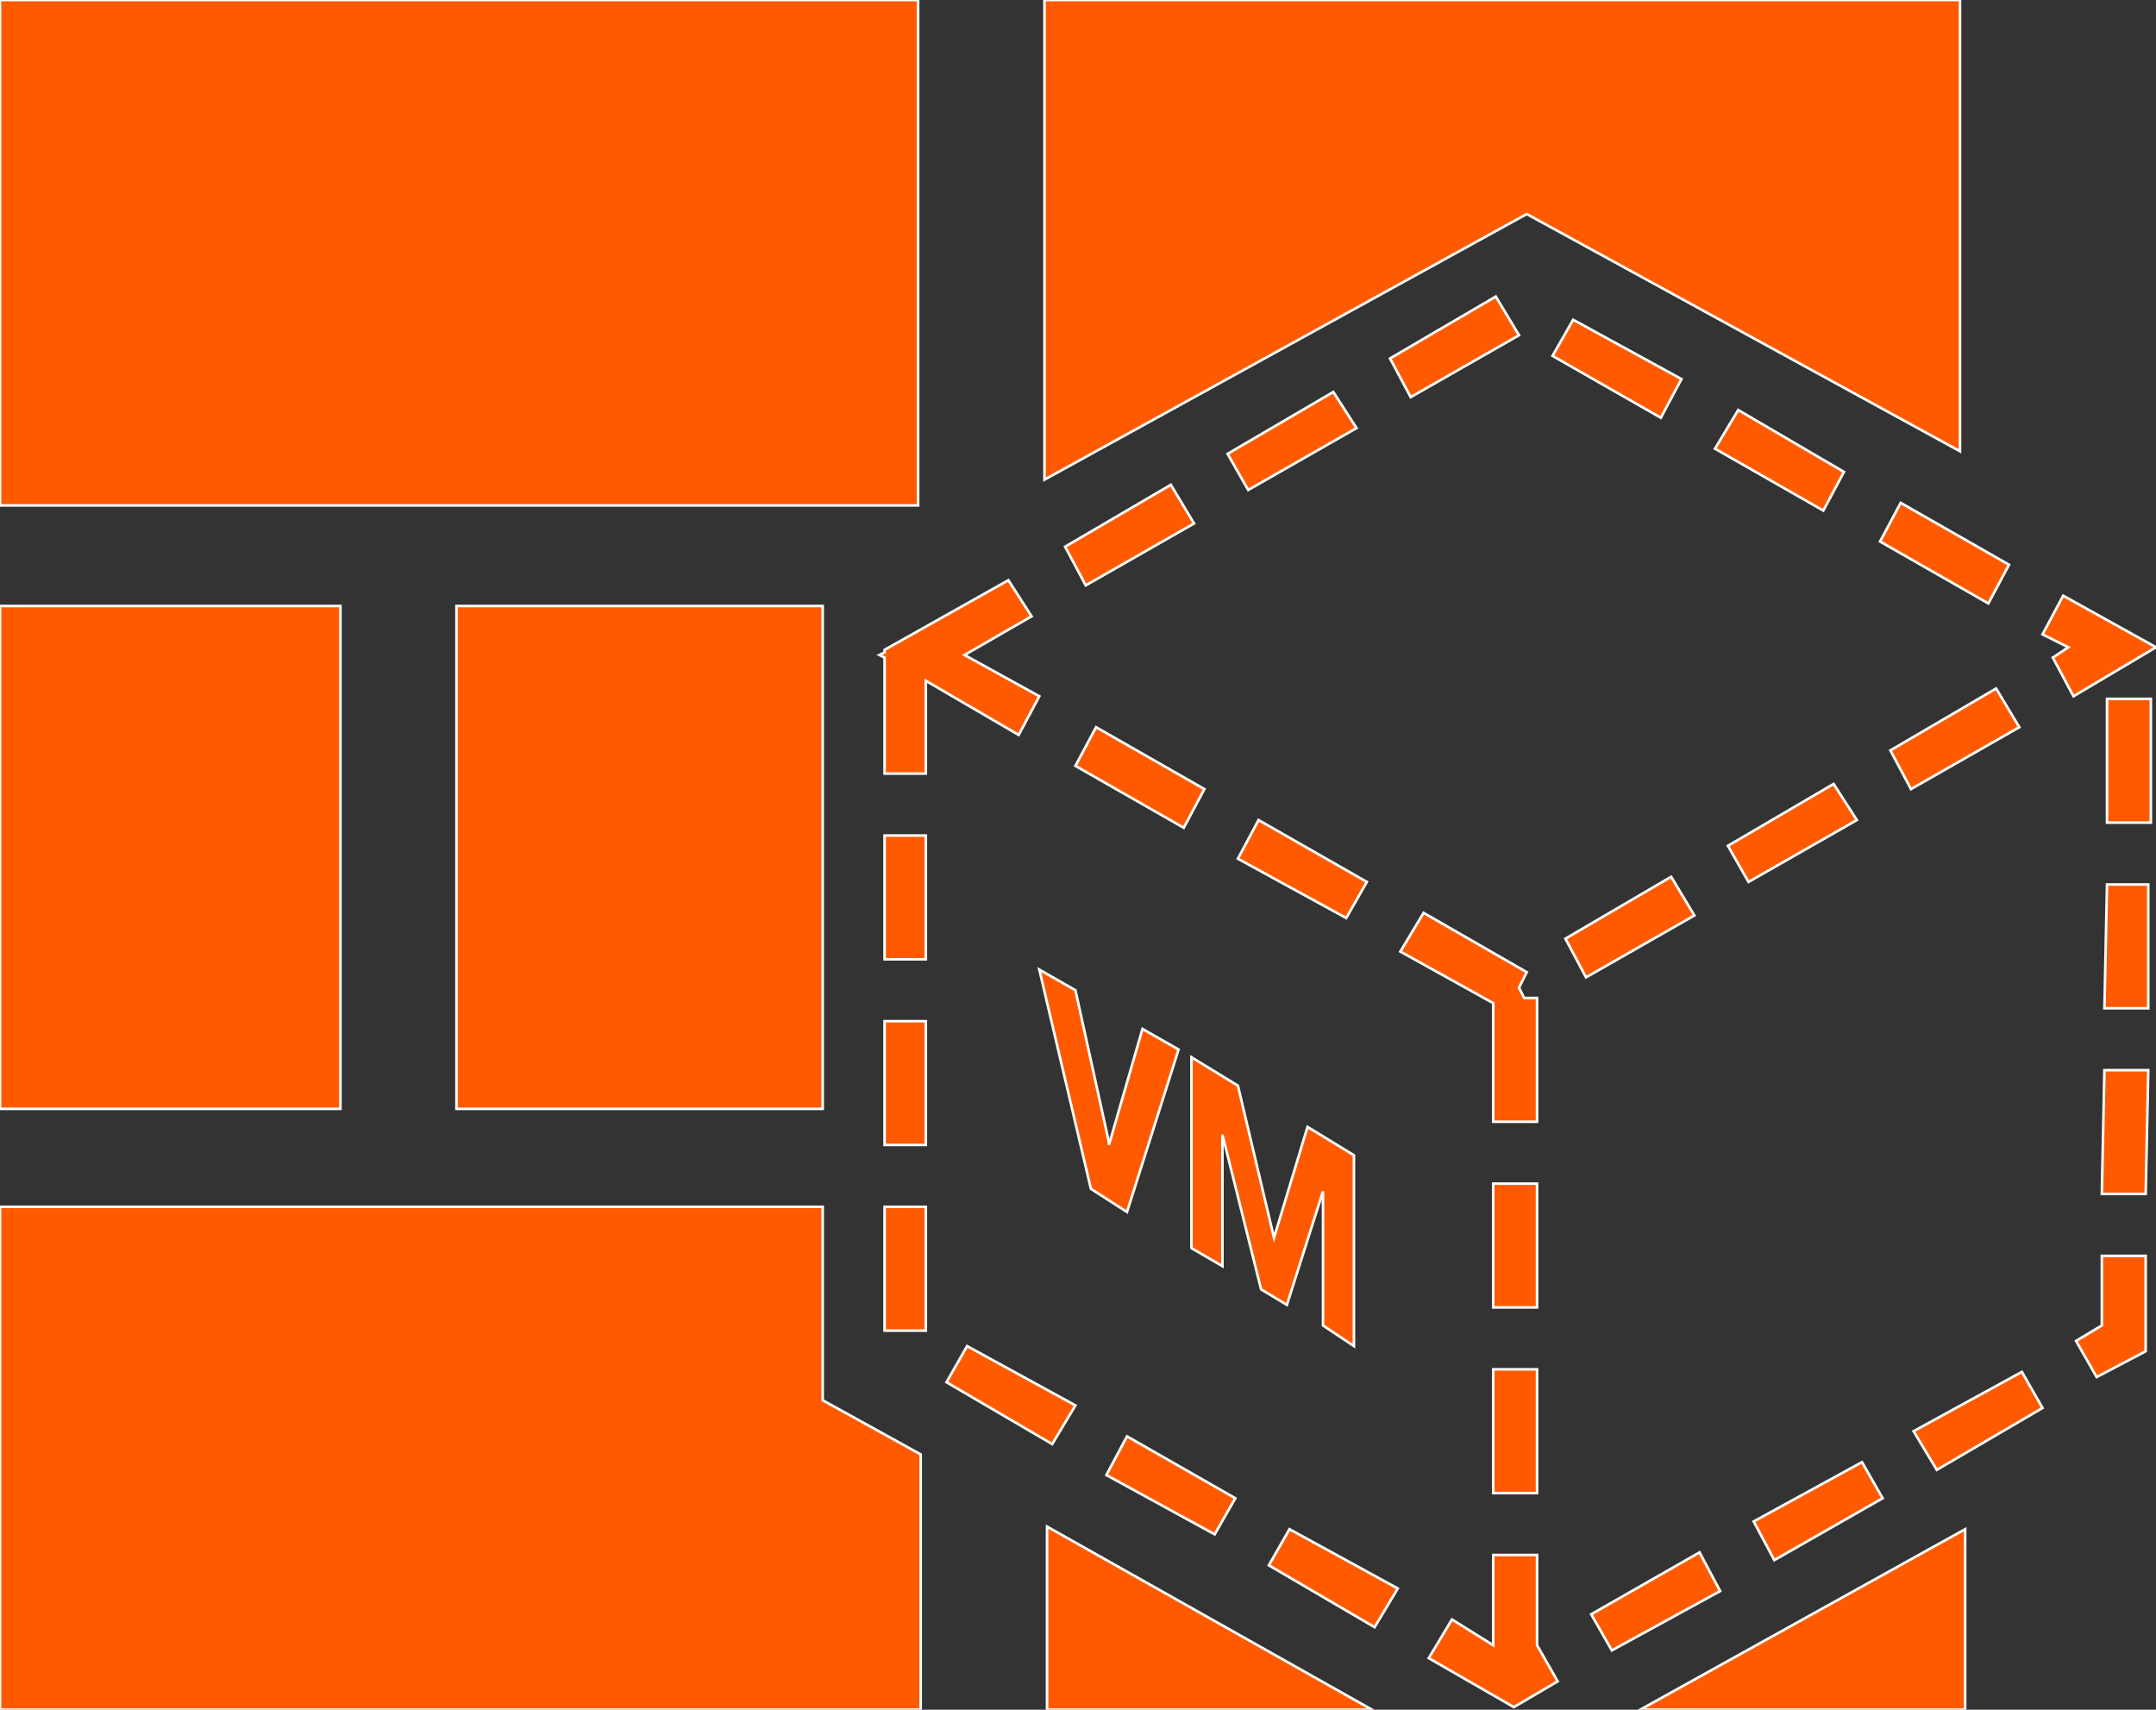 <?xml version="1.0"  encoding="UTF-8" standalone="no"?>
<svg version="1.1" xmlns="http://www.w3.org/2000/svg" xmlns:xlink="http://www.w3.org/1999/xlink" width="836" height="663">
<rect width="100%" height="100%" fill="#333333" stroke="none"/>
<g transform="translate(139, 58)">
<path d="M -139,138 L 217,138 L 217,-58 L -139,-58 L -139,138 Z "  fill="#FF5A00" stroke-width="1px" stroke="#FFFFFF" />
<path d="M -139,372 L -7,372 L -7,177 L -139,177 L -139,372 Z "  fill="#FF5A00" stroke-width="1px" stroke="#FFFFFF" />
<path d="M 180,410 L -139,410 L -139,605 L 218,605 L 218,506 L 180,485 L 180,410 Z "  fill="#FF5A00" stroke-width="1px" stroke="#FFFFFF" />
<path d="M 267,605 L 393,605 L 267,534 L 267,605 Z "  fill="#FF5A00" stroke-width="1px" stroke="#FFFFFF" />
<path d="M 623,605 L 623,535 L 497,605 L 623,605 Z "  fill="#FF5A00" stroke-width="1px" stroke="#FFFFFF" />
<path d="M 180,177 L 38,177 L 38,372 L 180,372 L 180,177 Z "  fill="#FF5A00" stroke-width="1px" stroke="#FFFFFF" />
<path d="M 621,117 L 621,-58 L 266,-58 L 266,128 L 453,25 L 621,117 Z "  fill="#FF5A00" stroke-width="1px" stroke="#FFFFFF" />
<path d="M 594,233 L 602,248 L 644,224 L 635,209 L 594,233 Z "  fill="#FF5A00" stroke-width="1px" stroke="#FFFFFF" />
<path d="M 653,188 L 663,193 L 657,197 L 665,212 L 697,193 L 661,173 L 653,188 Z "  fill="#FF5A00" stroke-width="1px" stroke="#FFFFFF" />
<path d="M 349,260 L 341,275 L 383,298 L 391,284 L 349,260 Z "  fill="#FF5A00" stroke-width="1px" stroke="#FFFFFF" />
<path d="M 509,282 L 468,306 L 476,321 L 518,297 L 509,282 Z "  fill="#FF5A00" stroke-width="1px" stroke="#FFFFFF" />
<path d="M 328,248 L 286,224 L 278,239 L 320,263 L 328,248 Z "  fill="#FF5A00" stroke-width="1px" stroke="#FFFFFF" />
<path d="M 581,260 L 572,246 L 531,270 L 539,284 L 581,260 Z "  fill="#FF5A00" stroke-width="1px" stroke="#FFFFFF" />
<path d="M 315,130 L 274,154 L 282,169 L 324,145 L 315,130 Z "  fill="#FF5A00" stroke-width="1px" stroke="#FFFFFF" />
<path d="M 264,212 L 235,196 L 261,181 L 252,167 L 204,194 L 204,194 L 204,195 L 202,196 L 204,197 L 204,242 L 220,242 L 220,206 L 256,227 L 264,212 Z "  fill="#FF5A00" stroke-width="1px" stroke="#FFFFFF" />
<path d="M 535,101 L 526,116 L 568,140 L 576,125 L 535,101 Z "  fill="#FF5A00" stroke-width="1px" stroke="#FFFFFF" />
<path d="M 408,96 L 450,72 L 441,57 L 400,81 L 408,96 Z "  fill="#FF5A00" stroke-width="1px" stroke="#FFFFFF" />
<path d="M 505,104 L 513,89 L 471,66 L 463,80 L 505,104 Z "  fill="#FF5A00" stroke-width="1px" stroke="#FFFFFF" />
<path d="M 387,108 L 378,94 L 337,118 L 345,132 L 387,108 Z "  fill="#FF5A00" stroke-width="1px" stroke="#FFFFFF" />
<path d="M 590,152 L 632,176 L 640,161 L 598,137 L 590,152 Z "  fill="#FF5A00" stroke-width="1px" stroke="#FFFFFF" />
<path d="M 676,456 L 666,462 L 674,476 L 693,466 L 693,429 L 676,429 L 676,456 Z "  fill="#FF5A00" stroke-width="1px" stroke="#FFFFFF" />
<path d="M 678,261 L 695,261 L 695,213 L 678,213 L 678,261 Z "  fill="#FF5A00" stroke-width="1px" stroke="#FFFFFF" />
<path d="M 204,386 L 220,386 L 220,338 L 204,338 L 204,386 Z "  fill="#FF5A00" stroke-width="1px" stroke="#FFFFFF" />
<path d="M 677,333 L 694,333 L 694,285 L 678,285 L 677,333 Z "  fill="#FF5A00" stroke-width="1px" stroke="#FFFFFF" />
<path d="M 676,405 L 693,405 L 694,357 L 677,357 L 676,405 Z "  fill="#FF5A00" stroke-width="1px" stroke="#FFFFFF" />
<path d="M 603,497 L 612,512 L 653,488 L 645,474 L 603,497 Z "  fill="#FF5A00" stroke-width="1px" stroke="#FFFFFF" />
<path d="M 204,458 L 220,458 L 220,410 L 204,410 L 204,458 Z "  fill="#FF5A00" stroke-width="1px" stroke="#FFFFFF" />
<path d="M 290,514 L 332,537 L 340,523 L 298,499 L 290,514 Z "  fill="#FF5A00" stroke-width="1px" stroke="#FFFFFF" />
<path d="M 520,544 L 478,568 L 486,582 L 528,559 L 520,544 Z "  fill="#FF5A00" stroke-width="1px" stroke="#FFFFFF" />
<path d="M 591,523 L 583,509 L 541,532 L 549,547 L 591,523 Z "  fill="#FF5A00" stroke-width="1px" stroke="#FFFFFF" />
<path d="M 353,549 L 394,573 L 403,558 L 361,535 L 353,549 Z "  fill="#FF5A00" stroke-width="1px" stroke="#FFFFFF" />
<path d="M 278,487 L 236,464 L 228,478 L 269,502 L 278,487 Z "  fill="#FF5A00" stroke-width="1px" stroke="#FFFFFF" />
<path d="M 204,314 L 220,314 L 220,266 L 204,266 L 204,314 Z "  fill="#FF5A00" stroke-width="1px" stroke="#FFFFFF" />
<path d="M 457,401 L 440,401 L 440,449 L 457,449 L 457,401 Z "  fill="#FF5A00" stroke-width="1px" stroke="#FFFFFF" />
<path d="M 457,580 L 457,545 L 440,545 L 440,580 L 424,570 L 415,585 L 448,604 L 465,594 L 457,580 L 457,580 Z "  fill="#FF5A00" stroke-width="1px" stroke="#FFFFFF" />
<path d="M 440,521 L 457,521 L 457,473 L 440,473 L 440,521 Z "  fill="#FF5A00" stroke-width="1px" stroke="#FFFFFF" />
<path d="M 440,377 L 457,377 L 457,329 L 452,329 L 450,325 L 453,319 L 413,296 L 404,311 L 440,331 L 440,377 Z "  fill="#FF5A00" stroke-width="1px" stroke="#FFFFFF" />
<path d="M 298,412 L 318,349 L 304,341 L 291,386 L 291,385 L 278,326 L 264,318 L 284,403 L 298,412 Z "  fill="#FF5A00" stroke-width="1px" stroke="#FFFFFF" />
<path d="M 386,464 L 386,390 L 368,379 L 355,422 L 355,422 L 341,363 L 323,352 L 323,426 L 335,433 L 335,382 L 335,382 L 350,442 L 360,448 L 374,404 L 374,404 L 374,456 L 386,464 Z "  fill="#FF5A00" stroke-width="1px" stroke="#FFFFFF" />
</g>
</svg>
